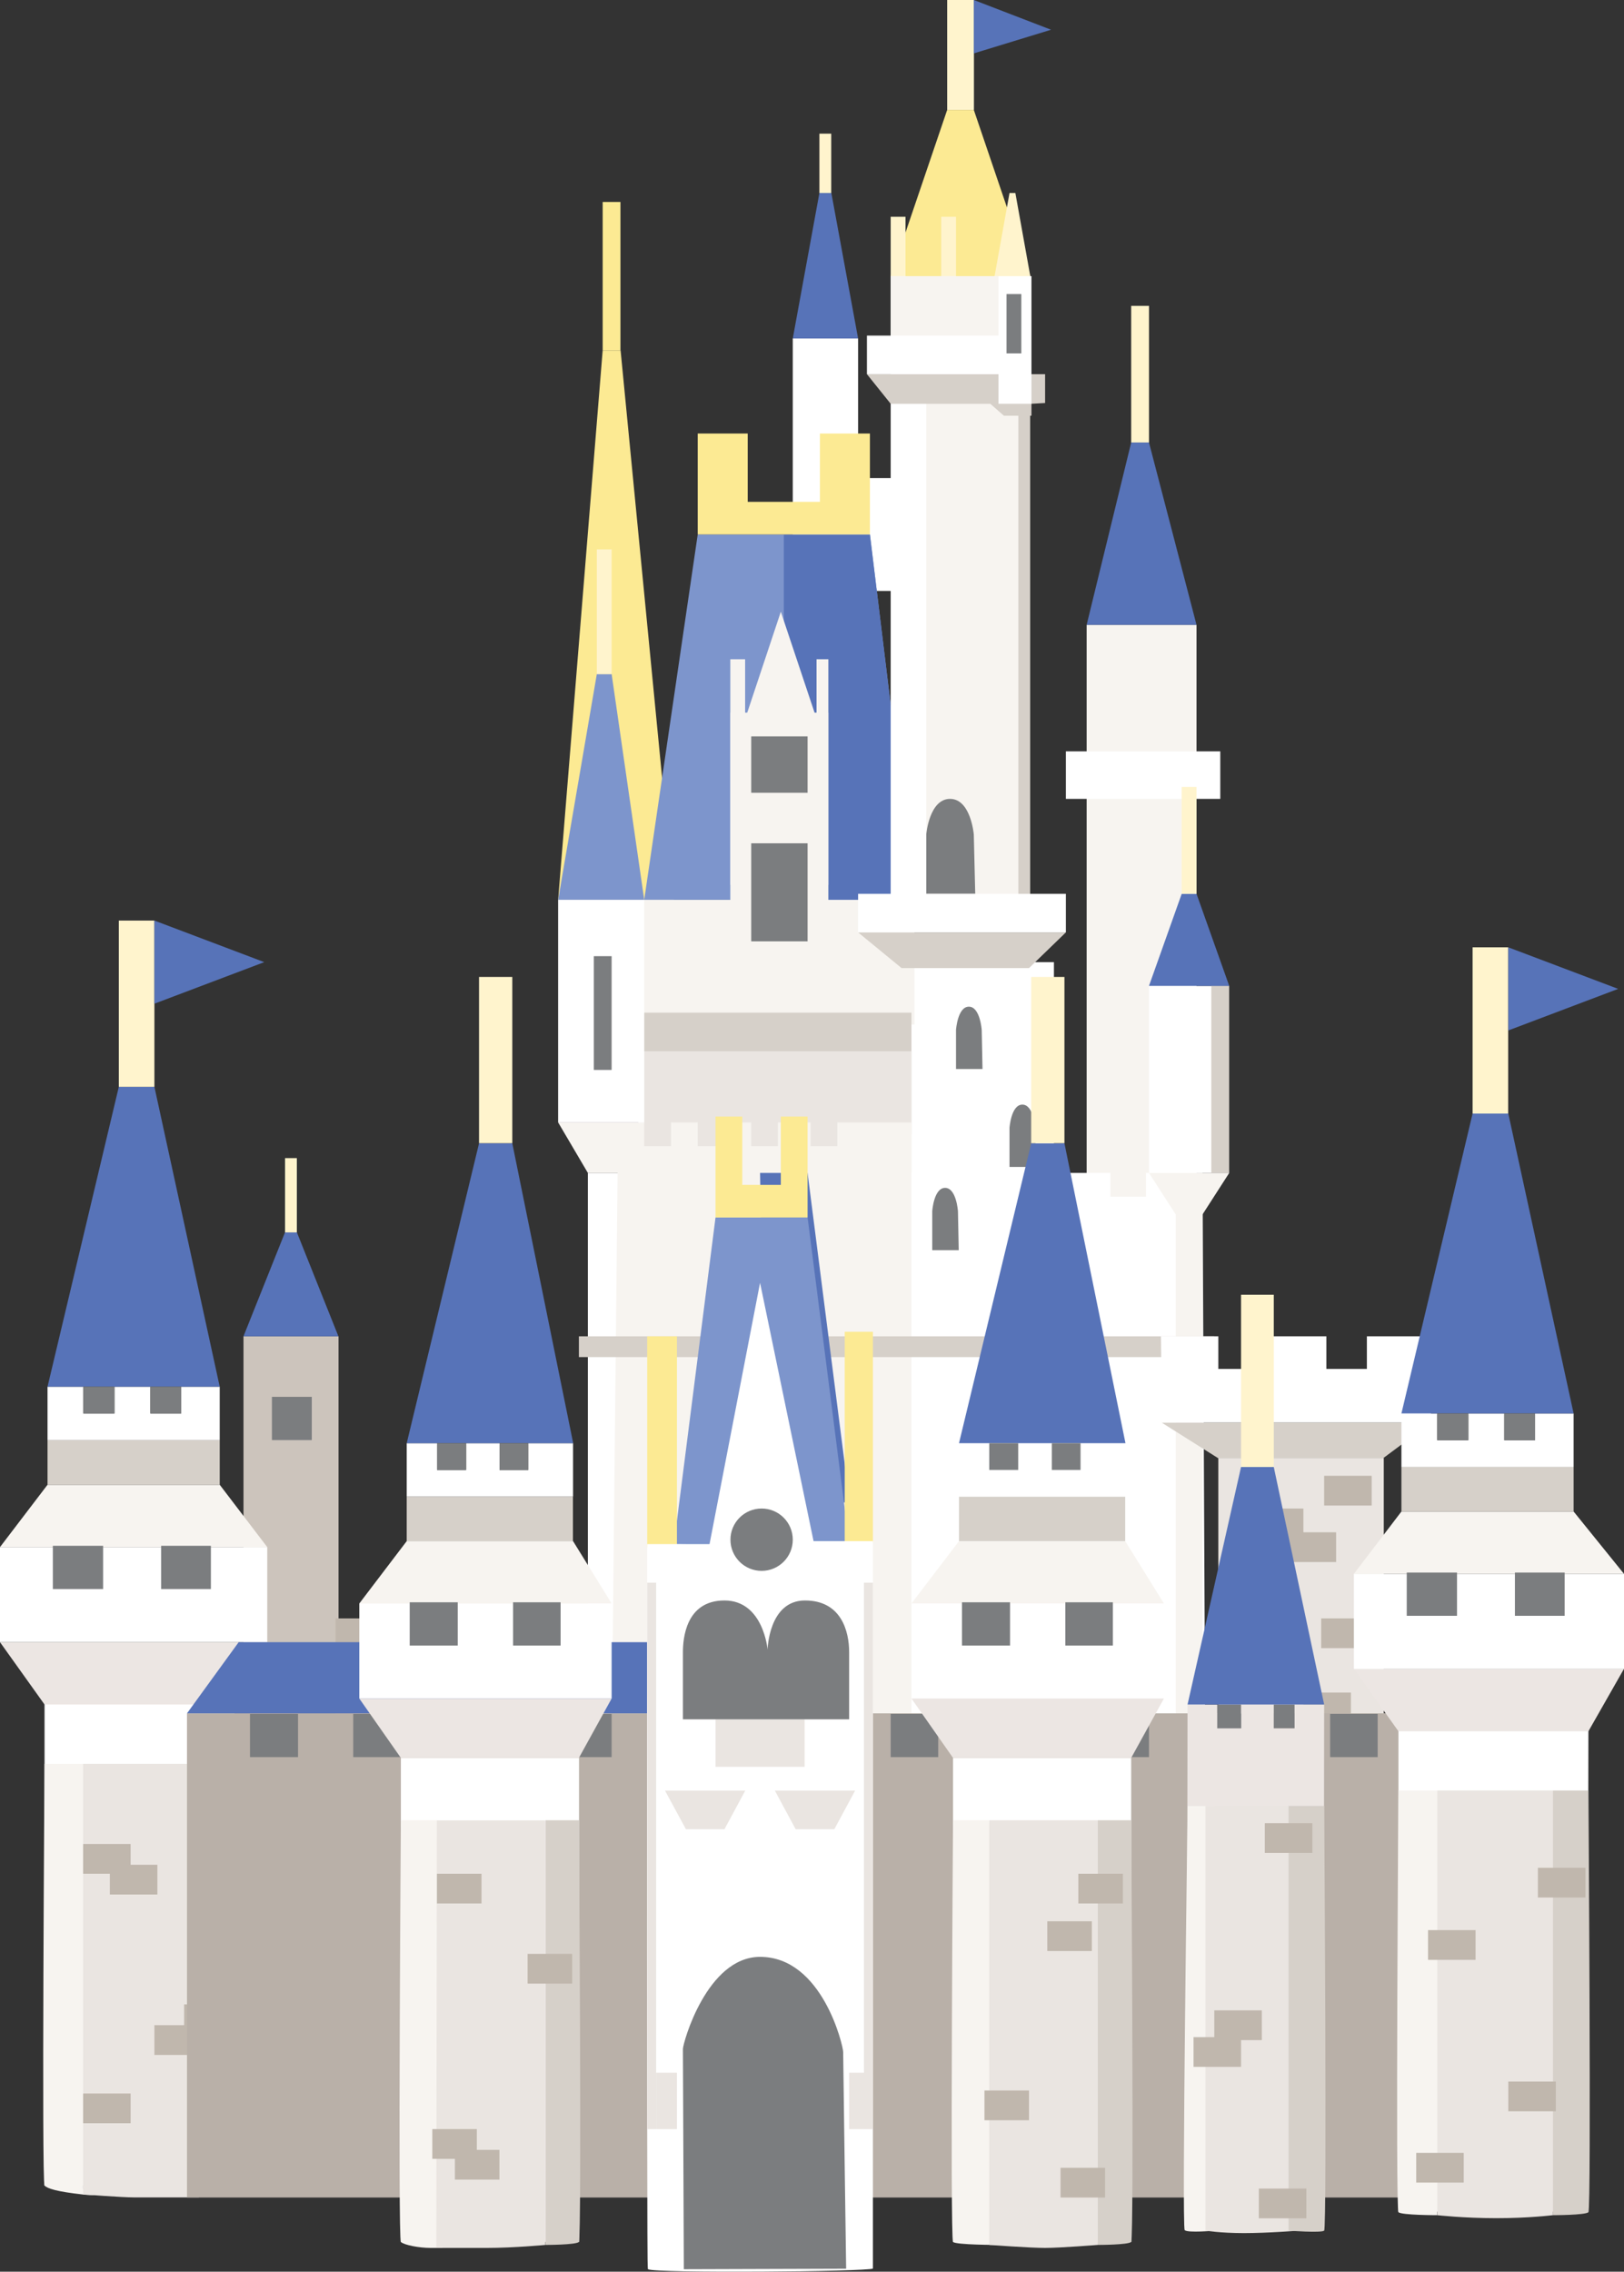 <?xml version="1.0" encoding="utf-8"?>
<!-- Generator: Adobe Illustrator 26.4.1, SVG Export Plug-In . SVG Version: 6.00 Build 0)  -->
<svg version="1.1" id="Layer_1" xmlns="http://www.w3.org/2000/svg" xmlns:xlink="http://www.w3.org/1999/xlink" x="0px" y="0px"
	 viewBox="0 0 125.06 174.91" style="enable-background:new 0 0 125.06 174.91;" xml:space="preserve">
<rect x="0" y="0" width="125.06" height="174.91" fill="#333333" stroke="none"/>
<style type="text/css">
	.st0{fill:#F7A395;}
	.st1{fill:#F3DFCB;}
	.st2{fill:#0A1414;}
	.st3{fill:none;stroke:#F3DFCB;stroke-width:0.25;stroke-miterlimit:10;}
	.st4{fill:#2E9A9C;}
	.st5{fill:#2E606B;}
	.st6{fill:#B9B0A8;}
	.st7{fill:#FABAA7;}
	.st8{fill:#7B7D7F;}
	.st9{fill:#EF847E;}
	.st10{fill:#C0B7AD;}
	.st11{fill:#9E3B47;}
	.st12{fill:#D95A69;}
	.st13{fill:#812834;}
	.st14{fill:#EAE5E1;}
	.st15{fill:none;stroke:#C0B7AD;stroke-width:0.25;stroke-miterlimit:10;}
	.st16{fill:#FFF4CD;}
	.st17{fill:#C95D69;}
	.st18{fill:#AA434D;}
	.st19{fill:none;stroke:#FFF4CD;stroke-width:0.1;stroke-miterlimit:10;}
	.st20{fill:#FFFFFF;}
	.st21{fill:#F7F4F0;}
	.st22{fill:#FCEA93;}
	.st23{fill:#D6D0C9;}
	.st24{fill:#CCC4BC;}
	.st25{fill:#ECE6E3;}
	.st26{fill:#5773B8;}
	.st27{fill:#7D95CC;}
	.st28{fill:#E3BEB5;}
	.st29{fill:#D7B6AE;}
	.st30{fill:#728392;}
	.st31{fill:#B49591;}
	.st32{fill:#C7A197;}
	.st33{fill:#7C7874;}
	.st34{fill:#8E898C;}
	.st35{fill:#9E968F;}
	.st36{fill:#B0A8A1;}
	.st37{fill:#8F8680;}
	.st38{fill:#847C75;}
	.st39{fill:#789DBA;}
	.st40{fill:#CA5181;}
	.st41{fill:none;stroke:#7B7D7F;stroke-width:0.25;stroke-miterlimit:10;}
</style>
<g>
	<path class="st6" d="M14.4,131.92v37.27h105.17l0.23-37.27H14.4z M22.94,137.35h-3.7v-3.33h3.7V137.35z M30.86,137.35H27.2v-3.33
		h3.66V137.35z M39.17,137.35h-3.7v-3.33h3.7V137.35z M47.09,137.35h-3.66v-3.33h3.66V137.35z M72.24,137.35h-3.66v-3.33h3.66
		V137.35z M80.56,137.35h-3.7v-3.33h3.7V137.35z M88.48,137.35h-3.66v-3.33h3.66V137.35z M97.02,137.35h-3.7v-3.33h3.7V137.35z
		 M106.08,137.35h-3.66v-3.33h3.66V137.35z M114.62,137.35h-3.7v-3.33h3.7V137.35z"/>
	<rect x="69.73" y="74.08" class="st20" width="11.43" height="29.04"/>
	<rect x="83.68" y="48.11" class="st21" width="8.46" height="54.78"/>
	<polygon class="st20" points="92.6,90.31 88.25,90.31 88.25,92.14 85.51,92.14 85.51,90.31 82.31,90.31 82.31,92.14 79.57,92.14 
		79.57,90.31 76.14,90.31 76.14,92.14 73.39,92.14 73.39,90.31 45.27,90.31 45.27,116.53 45.27,139.93 92.83,138.4 	"/>
	<path class="st8" d="M77.74,89.85v-3.01c0,0,0.12-1.79,0.99-1.79c0.87,0,0.99,1.8,0.99,1.8l0.06,3H77.74z"/>
	<polygon class="st22" points="42.98,69.28 46.41,26.98 47.79,26.98 51.9,69.28 	"/>
	<rect x="49.39" y="69.28" class="st21" width="21.03" height="9.6"/>
	<rect x="49.16" y="77.97" class="st23" width="21.03" height="9.37"/>
	<rect x="49.16" y="80.94" class="st14" width="21.03" height="9.37"/>
	<polygon class="st21" points="90.54,134.9 92.6,134.9 92.6,93.51 94.66,90.31 88.48,90.31 90.54,93.51 	"/>
	<rect x="61.05" y="26.06" class="st20" width="5.03" height="28.81"/>
	<polygon class="st23" points="69.43,74.54 66.08,71.79 82.08,71.79 79.24,74.54 	"/>
	<polygon class="st21" points="64.48,86.42 64.48,88.25 62.42,88.25 62.42,86.42 59.9,86.42 59.9,88.25 57.85,88.25 57.85,86.42 
		55.79,86.42 55.79,88.25 53.73,88.25 53.73,86.42 51.67,86.42 51.67,88.25 49.61,88.25 49.61,86.42 42.98,86.42 45.27,90.31 
		47.56,90.31 47.1,134.44 70.19,134.44 70.19,86.42 	"/>
	<rect x="44.58" y="102.89" class="st23" width="48.93" height="1.6"/>
	<rect x="18.75" y="102.89" class="st24" width="7.32" height="25.84"/>
	<rect x="25.84" y="124.61" class="st10" width="8.23" height="7.77"/>
	<polygon class="st23" points="93.8,112.27 89.45,109.53 110.2,109.53 106.52,112.27 	"/>
	<polygon class="st20" points="110.2,106.56 110.2,102.89 105.26,102.89 105.26,105.4 102.14,105.4 102.14,102.89 97.46,102.89 
		97.46,105.4 93.82,105.4 93.82,102.89 89.4,102.89 89.45,106.56 89.45,109.53 110.2,109.53 	"/>
	<rect x="93.82" y="112.26" class="st14" width="12.74" height="34.3"/>
	<rect x="96.71" y="116.15" class="st10" width="3.66" height="2.29"/>
	<rect x="99.23" y="117.98" class="st10" width="3.66" height="2.29"/>
	<rect x="101.74" y="124.61" class="st10" width="3.66" height="2.29"/>
	<rect x="100.37" y="130.32" class="st10" width="3.66" height="2.29"/>
	<g>
		<rect x="3.43" y="131.12" class="st20" width="14.63" height="37.15"/>
		<polygon class="st25" points="3.43,131.24 0,126.44 20.58,126.44 18.06,131.24 		"/>
		<rect y="119.12" class="st20" width="20.58" height="7.32"/>
		<polygon class="st21" points="0,119.12 3.66,114.32 16.92,114.32 20.58,119.12 		"/>
		<rect x="3.66" y="110.89" class="st23" width="13.26" height="3.43"/>
		<polygon class="st20" points="3.66,110.89 3.66,106.77 6.42,106.77 6.42,108.83 8.82,108.83 8.82,106.77 11.58,106.77 
			11.58,108.83 13.95,108.83 13.95,106.77 16.92,106.77 16.92,110.89 		"/>
		<polygon class="st26" points="3.66,106.77 9.15,83.68 11.89,83.68 16.92,106.77 		"/>
		<rect x="6.42" y="106.77" class="st8" width="2.39" height="2.06"/>
		<rect x="11.58" y="106.77" class="st8" width="2.37" height="2.06"/>
		<rect x="4.07" y="119.02" class="st8" width="3.87" height="3.33"/>
		<rect x="12.41" y="119.02" class="st8" width="3.83" height="3.33"/>
		<path class="st21" d="M6.4,168.51c0,0,2.05,0.68,0,0.46c-2.06-0.23-2.74-0.46-2.97-0.69s0-32.47,0-32.47H6.4V168.51z"/>
		<path class="st14" d="M15.32,169.19c0,0-4.12,0-5.03,0s-3.89-0.23-3.89-0.23v-33.15h8.92V169.19z"/>
		<path class="st23" d="M18.06,168.28c-0.23,0.23-0.69,0.46-1.83,0.69c-1.12,0.22-0.91,0-0.91,0v-33.15h2.74
			C18.06,135.81,18.29,168.05,18.06,168.28z"/>
		<rect x="6.4" y="141.98" class="st10" width="3.66" height="2.29"/>
		<rect x="8.46" y="143.58" class="st10" width="3.66" height="2.29"/>
		<rect x="14.18" y="154.33" class="st10" width="3.66" height="2.29"/>
		<rect x="11.89" y="155.93" class="st10" width="3.66" height="2.29"/>
		<rect x="6.4" y="161.19" class="st10" width="3.66" height="2.29"/>
		<rect x="9.15" y="70.88" class="st16" width="2.74" height="12.8"/>
		<polygon class="st26" points="11.89,70.88 11.89,77.28 20.35,74.08 		"/>
	</g>
	<polygon class="st6" points="14.4,131.92 14.4,169.19 119.58,169.19 119.81,131.92 	"/>
	<g>
		<rect x="19.25" y="131.96" class="st8" width="3.7" height="3.33"/>
		<rect x="27.2" y="131.96" class="st8" width="3.66" height="3.33"/>
		<rect x="35.48" y="131.96" class="st8" width="3.7" height="3.33"/>
		<rect x="43.44" y="131.96" class="st8" width="3.66" height="3.33"/>
		<rect x="68.59" y="131.96" class="st8" width="3.66" height="3.33"/>
		<rect x="76.86" y="131.96" class="st8" width="3.7" height="3.33"/>
		<rect x="84.82" y="131.96" class="st8" width="3.66" height="3.33"/>
		<rect x="93.32" y="131.96" class="st8" width="3.7" height="3.33"/>
		<rect x="102.43" y="131.96" class="st8" width="3.66" height="3.33"/>
		<rect x="110.93" y="131.96" class="st8" width="3.7" height="3.33"/>
	</g>
	<polygon class="st26" points="14.4,131.92 18.38,126.44 59.9,126.44 59.9,131.92 	"/>
	<g>
		<g>
			<rect x="30.87" y="135.35" class="st20" width="13.72" height="37.27"/>
			<rect x="27.67" y="123.46" class="st20" width="19.43" height="7.32"/>
			<polygon class="st21" points="27.67,123.46 31.32,118.66 44.13,118.66 47.1,123.46 			"/>
			<rect x="31.32" y="115.23" class="st23" width="12.8" height="3.43"/>
			<polygon class="st20" points="31.32,115.23 31.32,111.12 33.66,111.12 33.66,113.18 35.89,113.18 35.89,111.12 38.47,111.12 
				38.47,113.18 40.68,113.18 40.68,111.12 44.13,111.12 44.13,115.23 			"/>
			<polygon class="st26" points="31.32,111.12 36.89,88.03 39.45,88.03 44.14,111.12 			"/>
			<rect x="33.66" y="111.12" class="st8" width="2.23" height="2.06"/>
			<rect x="38.47" y="111.12" class="st8" width="2.21" height="2.06"/>
			<rect x="31.55" y="123.37" class="st8" width="3.7" height="3.33"/>
			<rect x="39.51" y="123.37" class="st8" width="3.66" height="3.33"/>
			<path class="st21" d="M34.07,173.08c0,0-0.23,0-0.91,0c-0.91,0-2.06-0.23-2.29-0.46c-0.23-0.23,0-32.47,0-32.47h2.79
				L34.07,173.08z"/>
			<path class="st14" d="M42.01,172.85c0,0-2.46,0.23-4.52,0.23s-3.89,0-3.89,0l0.04-32.92h8.36V172.85z"/>
			<path class="st23" d="M44.58,172.62c-0.23,0.23-2.57,0.23-2.57,0.23v-32.7h2.57C44.58,140.15,44.81,172.39,44.58,172.62z"/>
			<rect x="33.65" y="144.27" class="st10" width="3.43" height="2.29"/>
			<rect x="40.63" y="150.44" class="st10" width="3.43" height="2.29"/>
			<rect x="33.29" y="163.93" class="st10" width="3.43" height="2.29"/>
			<rect x="35.03" y="165.53" class="st10" width="3.43" height="2.29"/>
			<rect x="36.89" y="75.22" class="st16" width="2.56" height="12.8"/>
		</g>
		<polygon class="st25" points="30.87,135.35 27.67,130.78 47.1,130.78 44.58,135.35 		"/>
	</g>
	<g>
		<g>
			<rect x="73.39" y="135.35" class="st20" width="13.72" height="37.27"/>
			<rect x="70.19" y="123.46" class="st20" width="19.43" height="7.32"/>
			<polygon class="st21" points="70.19,123.46 73.85,118.66 86.65,118.66 89.63,123.46 			"/>
			<rect x="73.85" y="115.23" class="st23" width="12.8" height="3.43"/>
			<polygon class="st20" points="73.85,115.23 73.85,111.12 76.18,111.12 76.18,113.18 78.42,113.18 78.42,111.12 81,111.12 
				81,113.18 83.21,113.18 83.21,111.12 86.65,111.12 86.65,115.23 			"/>
			<polygon class="st26" points="73.85,111.12 79.41,88.03 81.97,88.03 86.67,111.12 			"/>
			<rect x="76.18" y="111.12" class="st8" width="2.23" height="2.06"/>
			<rect x="81" y="111.12" class="st8" width="2.21" height="2.06"/>
			<rect x="74.08" y="123.37" class="st8" width="3.7" height="3.33"/>
			<rect x="82.04" y="123.37" class="st8" width="3.66" height="3.33"/>
			<path class="st21" d="M76.82,172.85c0,0-3.2,0-3.43-0.23s0-32.47,0-32.47h2.79L76.82,172.85z"/>
			<path class="st14" d="M84.54,172.85c0,0-2.92,0.23-4.06,0.23c-1.14,0-4.3-0.23-4.3-0.23v-32.7h8.36V172.85z"/>
			<path class="st23" d="M87.11,172.62c-0.23,0.23-2.57,0.23-2.57,0.23v-32.7h2.57C87.11,140.15,87.34,172.39,87.11,172.62z"/>
			<rect x="83.04" y="144.27" class="st10" width="3.43" height="2.29"/>
			<rect x="80.65" y="147.93" class="st10" width="3.43" height="2.29"/>
			<rect x="75.81" y="160.96" class="st10" width="3.43" height="2.29"/>
			<rect x="81.67" y="166.91" class="st10" width="3.43" height="2.29"/>
			<rect x="79.41" y="75.22" class="st16" width="2.56" height="12.8"/>
		</g>
		<polygon class="st25" points="73.39,135.35 70.19,130.78 89.63,130.78 87.11,135.35 		"/>
	</g>
	<g>
		<polygon class="st20" points="107.69,133.18 107.69,170.29 122.25,170.29 122.32,133.18 		"/>
		<polygon class="st25" points="107.69,133.3 104.26,128.49 125.06,128.49 122.32,133.3 		"/>
		<rect x="104.26" y="121.18" class="st20" width="20.81" height="7.32"/>
		<polygon class="st21" points="104.26,121.18 107.92,116.38 121.18,116.38 125.06,121.18 		"/>
		<rect x="107.92" y="112.95" class="st23" width="13.26" height="3.43"/>
		<polygon class="st20" points="107.92,112.95 107.92,108.83 110.68,108.83 110.68,110.89 113.07,110.89 113.07,108.83 
			115.84,108.83 115.84,110.89 118.21,110.89 118.21,108.83 121.18,108.83 121.18,112.95 		"/>
		<polygon class="st26" points="107.92,108.83 113.4,85.74 116.15,85.74 121.18,108.83 		"/>
		<rect x="110.68" y="108.83" class="st8" width="2.39" height="2.06"/>
		<rect x="115.84" y="108.83" class="st8" width="2.37" height="2.06"/>
		<rect x="108.33" y="121.08" class="st8" width="3.87" height="3.33"/>
		<rect x="116.66" y="121.08" class="st8" width="3.83" height="3.33"/>
		<path class="st21" d="M110.66,170.56c0,0-2.74,0-2.97-0.23c-0.23-0.23,0-32.47,0-32.47h2.97V170.56z"/>
		<path class="st14" d="M119.58,170.56c0,0-1.83,0.23-4.34,0.23c-2.52,0-4.57-0.23-4.57-0.23v-32.7h8.92V170.56z"/>
		<path class="st23" d="M122.32,170.33c-0.23,0.23-2.74,0.23-2.74,0.23v-32.7h2.74C122.32,137.87,122.55,170.11,122.32,170.33z"/>
		<rect x="109.97" y="148.61" class="st10" width="3.66" height="2.29"/>
		<rect x="118.43" y="143.81" class="st10" width="3.66" height="2.29"/>
		<rect x="116.15" y="160.27" class="st10" width="3.66" height="2.29"/>
		<rect x="109.06" y="165.76" class="st10" width="3.66" height="2.29"/>
		<rect x="113.4" y="72.94" class="st16" width="2.74" height="12.8"/>
		<polygon class="st26" points="116.15,72.94 116.15,79.34 124.61,76.14 		"/>
	</g>
	<g>
		<g>
			<g>
				<polygon class="st25" points="91.45,131.24 91.38,171.7 101.92,171.7 101.97,131.24 99.69,131.24 99.69,133.07 98.09,133.07 
					98.09,131.24 95.57,131.24 95.57,133.07 93.74,133.07 93.74,131.24 				"/>
				<path class="st21" d="M93.53,171.75c0,0-2.07,0.19-2.3-0.04s0.23-32.65,0.23-32.65h2.07V171.75z"/>
				<path class="st14" d="M99.99,171.75c0,0-2.36,0.19-4.19,0.19c-1.83,0-2.97-0.19-2.97-0.19v-32.7h7.16V171.75z"/>
				<path class="st23" d="M101.97,171.75c-0.23,0.19-2.74,0-2.74,0v-32.7h2.74C101.97,139.05,102.2,171.56,101.97,171.75z"/>
			</g>
			<rect x="98.09" y="131.24" class="st8" width="1.6" height="1.83"/>
			<rect x="93.74" y="131.24" class="st8" width="1.83" height="1.83"/>
		</g>
		<polygon class="st26" points="91.45,131.24 95.57,112.95 98.09,112.95 101.97,131.24 		"/>
		<rect x="95.57" y="99.69" class="st16" width="2.52" height="13.26"/>
		<rect x="96.94" y="168.51" class="st10" width="3.66" height="2.29"/>
		<rect x="91.91" y="156.85" class="st10" width="3.66" height="2.29"/>
		<rect x="93.51" y="154.79" class="st10" width="3.66" height="2.29"/>
		<rect x="97.4" y="140.38" class="st10" width="3.66" height="2.29"/>
	</g>
	<rect x="51.94" y="134.02" class="st8" width="3.7" height="3.33"/>
	<rect x="60.63" y="134.02" class="st8" width="3.7" height="3.33"/>
	<polygon class="st26" points="58.53,90.31 62.19,90.31 65.43,115.69 58.99,115.58 	"/>
	<path class="st14" d="M52.19,171.25c0,0-0.08-17.1-0.08-17.58c0-0.47,1.99-7.35,6.4-7.35c5.17,0,6.89,7.11,6.89,7.58
		c0,0.71,0.25,17.3,0.25,17.3"/>
	<rect x="20.94" y="107.55" class="st8" width="3.07" height="3.33"/>
	<polygon class="st26" points="18.75,102.89 21.95,94.88 22.86,94.88 26.06,102.89 	"/>
	<rect x="21.95" y="89.17" class="st16" width="0.91" height="5.72"/>
	<rect x="65.62" y="36.81" class="st20" width="4.12" height="8.69"/>
	<polygon class="st27" points="49.61,69.28 53.73,41.15 66.99,41.15 70.42,69.28 	"/>
	<g>
		<polygon class="st27" points="51.9,118.89 55.1,93.74 62.19,93.74 65.43,119.12 		"/>
		<rect x="49.84" y="102.89" class="st22" width="2.29" height="16.23"/>
		<rect x="65.05" y="102.54" class="st22" width="2.17" height="16.23"/>
		<path class="st20" d="M49.9,174.72c-0.06-0.04-0.04-4.09-0.06-10.33c-0.04-16.19,0-45.5,0-45.5h4.8l3.89-20.12l4.12,19.89h4.57
			v45.47v10.54C66.76,174.91,50.37,175.04,49.9,174.72z"/>
		<rect x="55.1" y="132.38" class="st14" width="6.86" height="3.66"/>
		<circle class="st8" cx="58.65" cy="118.55" r="2.4"/>
		<path class="st8" d="M52.59,132.38h12.8c0,0,0-2.78,0-5.17c0-1.6-0.6-3.98-3.4-3.98c-2.8,0-2.88,3.78-2.88,3.78
			s-0.32-3.78-3.32-3.78c-3,0-3.2,2.98-3.2,3.98C52.59,129.8,52.59,132.38,52.59,132.38z"/>
		<path class="st8" d="M52.66,174.72c0,0-0.07-16.5-0.07-16.96s1.85-7.09,5.94-7.09c4.8,0,6.4,6.86,6.4,7.32
			c0,0.69,0.23,16.69,0.23,16.69"/>
		<polygon class="st22" points="55.1,93.74 55.1,85.97 57.16,85.97 57.16,91.23 60.13,91.23 60.13,85.97 62.19,85.97 62.19,93.74 		
			"/>
		<g>
			<polygon class="st14" points="51.21,137.87 52.82,140.84 55.79,140.84 57.39,137.87 			"/>
			<polygon class="st14" points="59.67,137.87 61.27,140.84 64.25,140.84 65.85,137.87 			"/>
		</g>
		<rect x="49.84" y="121.86" class="st14" width="0.69" height="42.07"/>
		<rect x="66.53" y="121.86" class="st14" width="0.69" height="42.07"/>
		<rect x="50.53" y="159.59" class="st14" width="1.6" height="4.34"/>
		<rect x="65.39" y="159.59" class="st14" width="1.6" height="4.34"/>
	</g>
	<rect x="42.98" y="69.28" class="st20" width="6.63" height="17.15"/>
	<rect x="45.73" y="73.62" class="st8" width="1.37" height="8.76"/>
	<polygon class="st27" points="42.98,69.28 45.96,51.9 47.1,51.9 49.61,69.28 	"/>
	<rect x="45.96" y="42.3" class="st16" width="1.14" height="9.6"/>
	<polygon class="st26" points="60.36,41.15 66.99,41.15 70.42,69.28 60.36,69.28 	"/>
	<rect x="68.59" y="21.26" class="st20" width="9.83" height="48.47"/>
	<rect x="68.59" y="21.26" class="st21" width="9.83" height="6.63"/>
	<rect x="56.24" y="54.87" class="st21" width="7.55" height="17.38"/>
	<rect x="56.24" y="50.76" class="st21" width="1.14" height="17.38"/>
	<rect x="62.88" y="50.76" class="st21" width="0.91" height="17.38"/>
	<polygon class="st21" points="57.39,55.33 60.13,47.1 62.88,55.33 	"/>
	<rect x="57.85" y="64.93" class="st8" width="4.34" height="7.55"/>
	<rect x="57.85" y="56.7" class="st8" width="4.34" height="4.34"/>
	<polygon class="st22" points="53.73,41.15 53.73,33.38 57.58,33.38 57.58,38.64 63.14,38.64 63.14,33.38 66.99,33.38 66.99,41.15 	
		"/>
	<rect x="46.41" y="15.55" class="st22" width="1.37" height="11.43"/>
	<rect x="88.48" y="75.91" class="st20" width="6.17" height="14.4"/>
	<rect x="93.28" y="75.91" class="st23" width="1.37" height="14.4"/>
	<polygon class="st26" points="88.48,75.91 91,68.82 92.14,68.82 94.66,75.91 	"/>
	<rect x="82.08" y="57.85" class="st20" width="11.89" height="3.66"/>
	<rect x="91" y="60.59" class="st16" width="1.14" height="8.23"/>
	<polygon class="st26" points="83.68,48.11 87.11,34.07 88.48,34.07 92.14,48.11 	"/>
	<rect x="87.11" y="23.55" class="st16" width="1.37" height="10.52"/>
	<rect x="71.33" y="30.64" class="st21" width="7.55" height="39.78"/>
	<path class="st8" d="M71.33,68.82v-4.58c0,0,0.23-2.73,1.83-2.73c1.6,0,1.83,2.74,1.83,2.74l0.11,4.57H71.33z"/>
	<path class="st8" d="M73.62,82.31V79.3c0,0,0.12-1.79,0.99-1.79c0.87,0,0.99,1.8,0.99,1.8l0.06,3H73.62z"/>
	<rect x="78.42" y="31.78" class="st23" width="0.91" height="38.64"/>
	<rect x="66.08" y="68.82" class="st20" width="16" height="2.97"/>
	<polygon class="st23" points="68.59,31.09 66.76,28.81 80.48,28.81 80.48,31.03 79.43,31.09 79.43,32.01 77.31,32.01 76.26,31.09 	
		"/>
	<polygon class="st20" points="79.43,25.84 79.43,21.26 76.89,21.26 76.89,25.84 66.76,25.84 66.76,28.81 76.89,28.81 76.89,31.09 
		79.43,31.09 79.43,28.81 	"/>
	<rect x="77.51" y="22.64" class="st8" width="1.14" height="4.57"/>
	<polygon class="st22" points="68.59,21.26 72.94,8.46 74.99,8.46 79.34,21.26 	"/>
	<polygon class="st16" points="76.59,21.26 77.74,14.86 78.19,14.86 79.34,21.26 	"/>
	<rect x="68.59" y="16.69" class="st16" width="1.14" height="4.57"/>
	<rect x="72.48" y="16.69" class="st16" width="1.14" height="4.57"/>
	<rect x="72.94" class="st16" width="2.06" height="8.46"/>
	<polygon class="st26" points="74.99,0 80.94,2.29 74.99,4.11 	"/>
	<polygon class="st26" points="61.05,26.06 63.1,14.86 64.02,14.86 66.08,26.06 	"/>
	<rect x="63.1" y="10.29" class="st16" width="0.91" height="4.57"/>
	<path class="st8" d="M71.79,96.26v-3.01c0,0,0.12-1.79,0.99-1.79c0.87,0,0.99,1.8,0.99,1.8l0.06,3H71.79z"/>
	<rect x="101.97" y="113.63" class="st10" width="3.66" height="2.29"/>
</g>
</svg>
